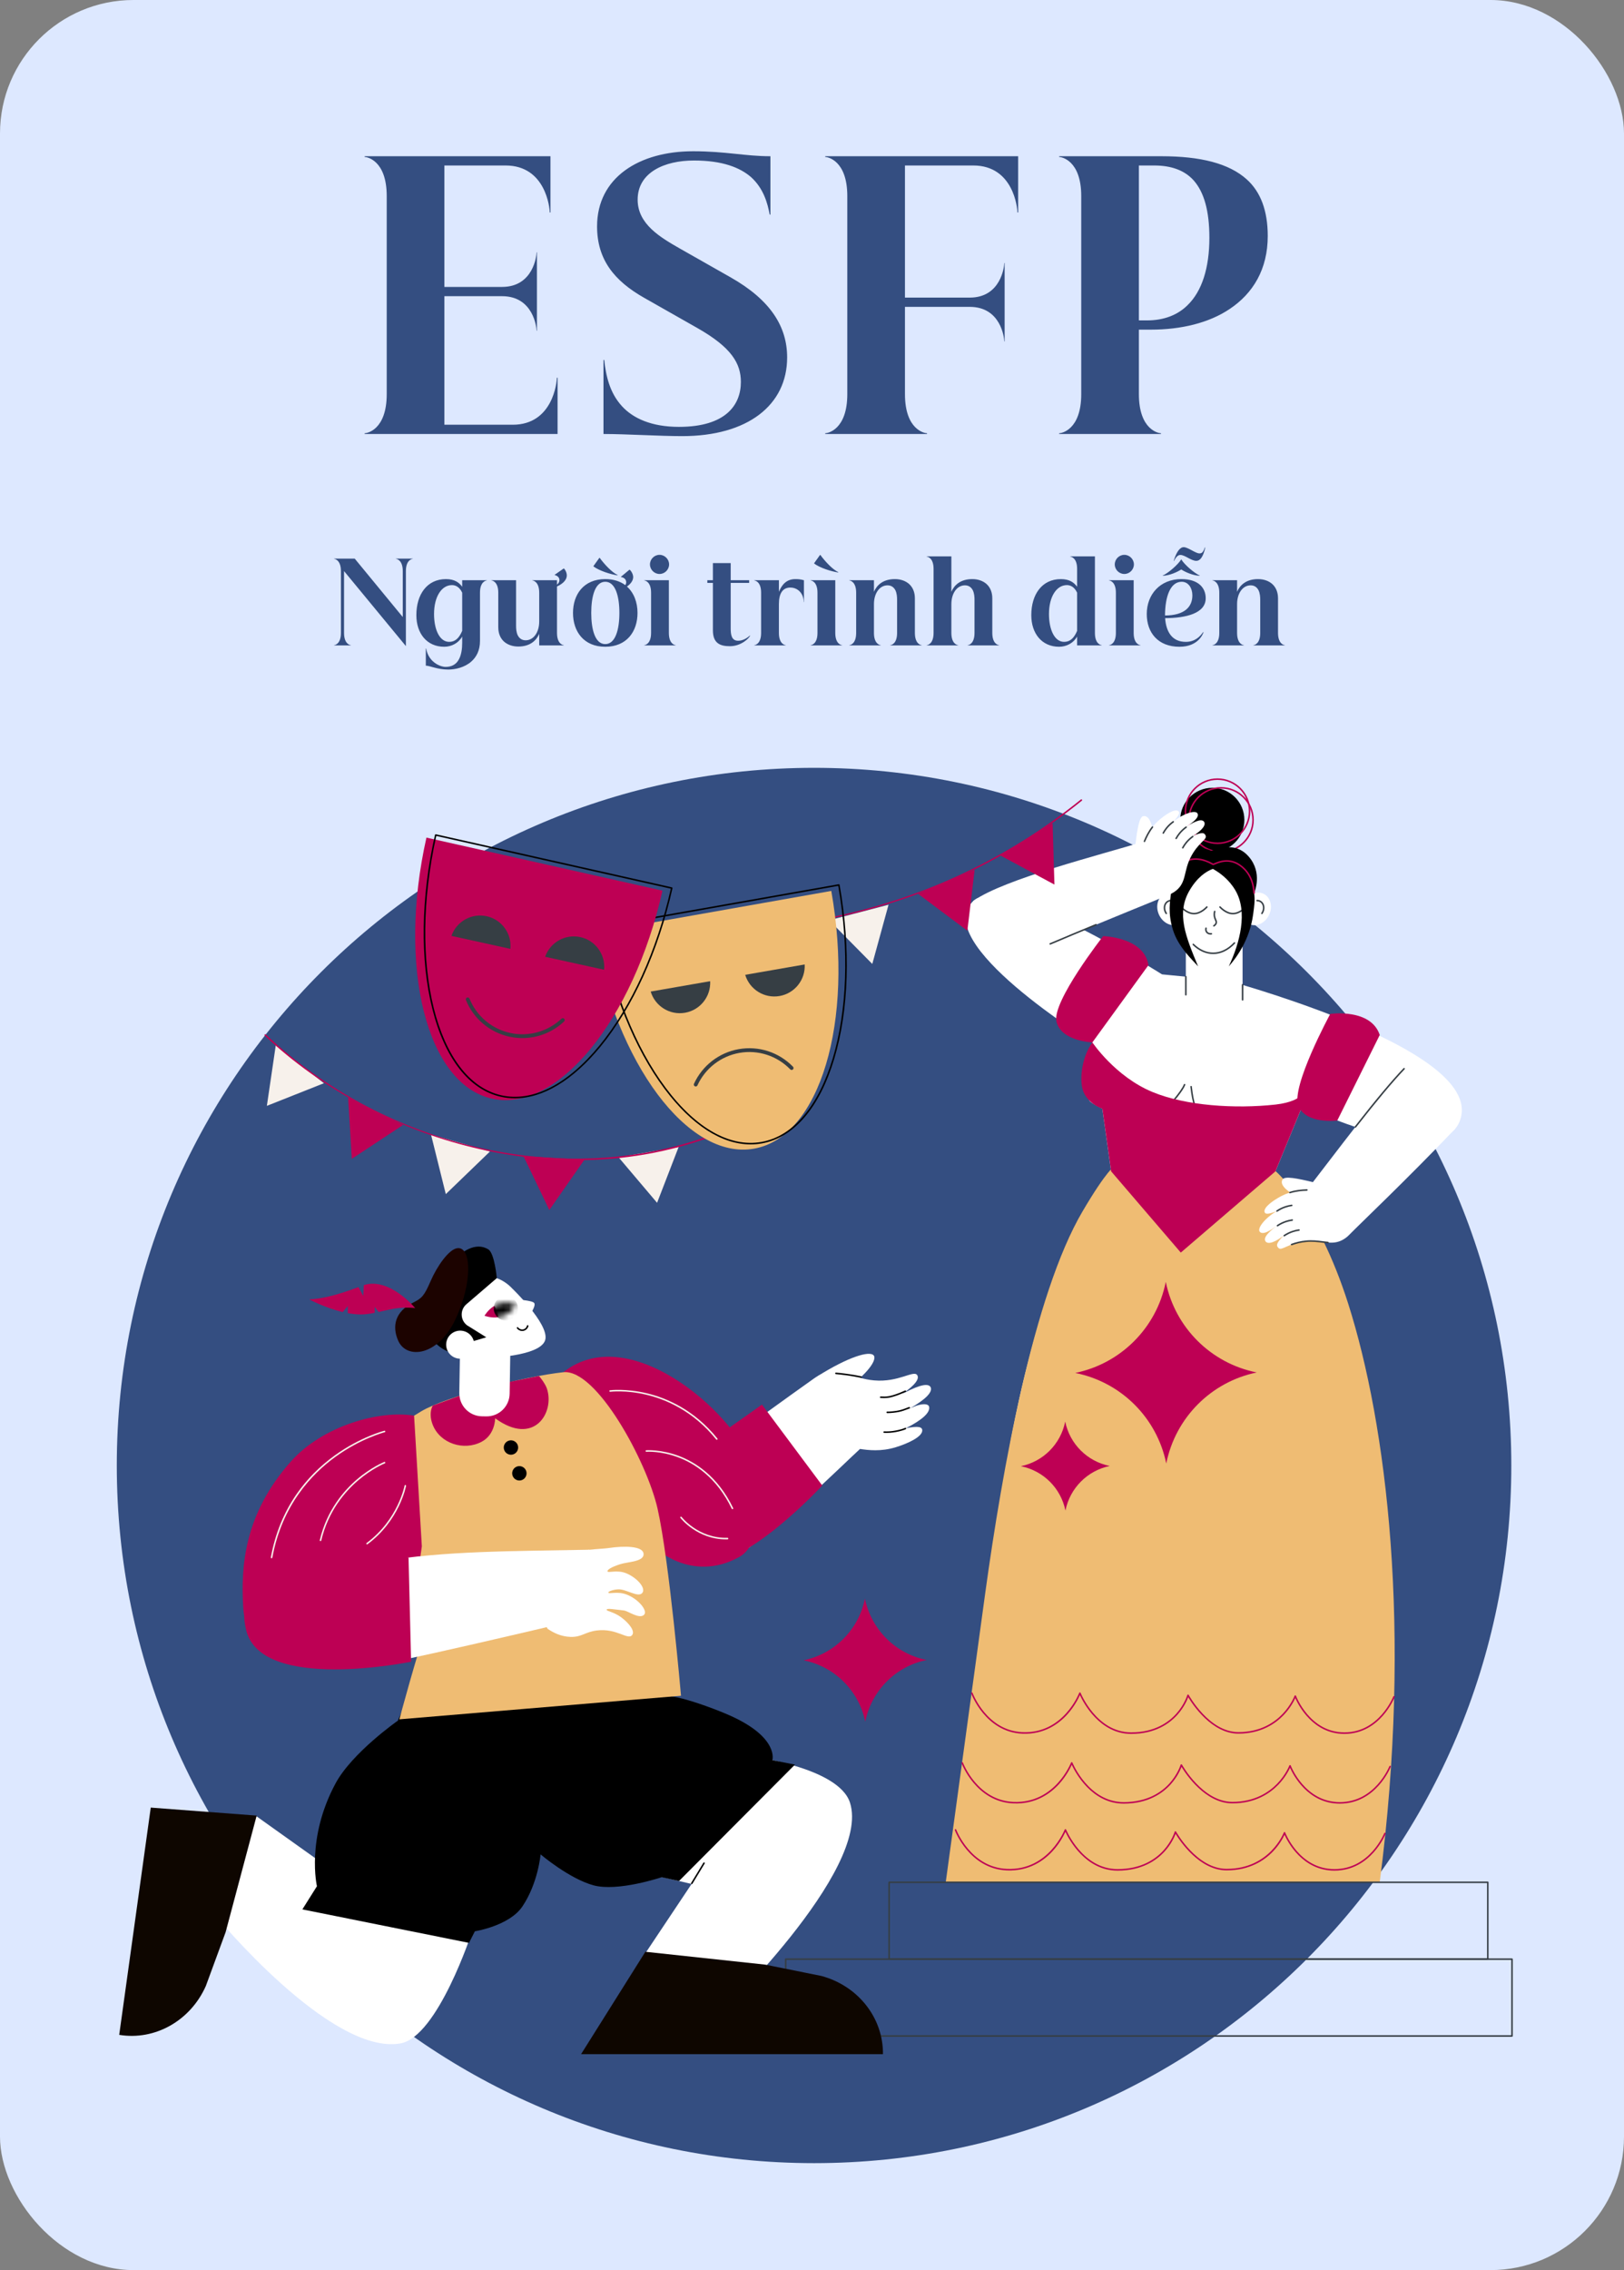 <svg width="292" height="408" viewBox="0 0 292 408" fill="none" xmlns="http://www.w3.org/2000/svg">
<rect x="0" y="0" width="292" height="408" fill="#808080" stroke="none"/>
<rect width="292" height="408" rx="24" fill="#DDE8FF"/>
<path d="M98.974 28.08V38.192H98.846C98.846 37.424 98.142 29.744 90.91 29.744H79.902V51.568H90.27C95.902 51.568 96.478 45.936 96.478 45.36H96.542V59.44H96.478C96.478 58.864 95.902 53.232 90.27 53.232H79.902V76.336H92.19C99.422 76.336 100.126 68.656 100.126 67.888H100.254V78H65.566V77.872C65.95 77.872 69.534 77.296 69.534 70.832V35.248C69.534 28.784 65.95 28.208 65.566 28.208V28.08H98.974ZM107.355 40.688C107.355 31.92 114.907 27.184 124.635 27.184C130.459 27.184 133.979 28.08 138.523 28.08V38.576H138.395C138.011 36.528 137.307 33.904 135.067 31.856C133.083 30.128 129.947 28.848 124.763 28.848C119.515 28.848 114.651 30.96 114.651 35.888C114.651 40.304 118.747 42.672 122.331 44.72L131.355 49.84C138.587 53.936 141.531 58.736 141.531 64.24C141.531 72.816 134.427 78.384 122.651 78.384C118.555 78.384 112.603 78 108.507 78V64.688H108.635C108.955 67.504 109.595 70.576 111.835 73.008C113.819 75.184 117.147 76.72 122.075 76.72C130.523 76.72 133.211 72.752 133.211 68.656C133.211 65.328 131.547 62.448 125.339 58.928L115.867 53.552C110.427 50.48 107.355 46.64 107.355 40.688ZM183.067 28.08V38.192H182.939C182.939 37.424 182.235 29.744 175.003 29.744H162.715V53.488H174.363C179.995 53.488 180.571 47.856 180.571 47.28H180.635V61.36H180.571C180.571 60.784 179.995 55.152 174.363 55.152H162.715V70.832C162.715 77.296 166.299 77.872 166.683 77.872V78H148.379V77.872C148.763 77.872 152.347 77.296 152.347 70.832V35.248C152.347 28.784 148.763 28.208 148.379 28.208V28.08H183.067ZM190.441 78V77.872C190.825 77.872 194.409 77.296 194.409 70.832V35.248C194.409 28.784 190.825 28.208 190.441 28.208V28.08H208.809C215.849 28.08 220.969 29.36 224.169 32.24C226.665 34.48 227.945 37.872 227.945 42.416C227.945 48.368 225.321 52.72 221.097 55.536C217.385 58.032 212.393 59.248 206.889 59.248H204.777V70.832C204.777 77.296 208.361 77.872 208.745 77.872V78H190.441ZM204.777 57.584H206.249C209.257 57.584 211.753 56.624 213.545 54.832C216.105 52.336 217.449 48.176 217.449 42.736C217.449 37.872 216.489 34.544 214.633 32.432C212.969 30.576 210.537 29.744 207.529 29.744H204.777V57.584Z" fill="#344E81"/>
<path d="M60.06 116V115.96C60.18 115.96 61.3 115.78 61.3 113.76V102.64C61.3 100.62 60.18 100.44 60.06 100.44V100.4H63.78L72.42 110.9V102.64C72.42 100.62 71.3 100.44 71.18 100.44V100.4H74.22V100.44C74.1 100.44 72.98 100.62 72.98 102.64V116.12L61.86 102.64V113.76C61.86 115.78 62.98 115.96 63.1 115.96V116H60.06ZM80.123 119.86C81.183 119.86 81.863 119.44 82.303 118.84C82.983 117.9 83.103 116.52 83.103 115.52V114.4C82.483 115.54 81.223 116.24 79.863 116.24C76.783 116.24 74.863 113.88 74.863 110.56C74.863 106.84 76.783 104.08 80.183 104.08C81.783 104.08 82.583 104.74 83.103 105.46V104.28H87.543V104.32C87.423 104.32 86.303 104.5 86.303 106.52V115.2C86.303 116.9 85.663 118.08 84.763 118.88C83.543 119.98 81.823 120.34 80.603 120.34C78.603 120.34 77.303 119.64 76.563 119.64V116.56H76.623C76.803 117.6 77.283 118.34 77.843 118.86C78.643 119.6 79.603 119.86 80.123 119.86ZM78.043 110.36C78.043 113.12 79.023 115.36 80.763 115.36C81.783 115.36 82.523 114.76 83.103 113.38V106.52C82.583 105.42 81.843 105.16 81.263 105.16C79.423 105.16 78.043 107.2 78.043 110.36ZM93.191 116.2C92.191 116.2 91.291 115.9 90.631 115.32C89.991 114.74 89.591 113.88 89.591 112.74V106.52C89.591 104.5 88.471 104.32 88.351 104.32V104.28H92.791V112.48C92.791 112.98 92.831 113.64 93.091 114.18C93.351 114.7 93.811 115.08 94.511 115.08C95.931 115.08 96.951 113.66 96.951 111.7V106.52C96.951 104.5 95.831 104.32 95.711 104.32V104.28H100.151V105.08C100.471 104.82 100.571 104.54 100.591 104.28C100.591 104.06 100.511 103.54 99.711 103.34V103.32L101.371 102.16C101.611 102.34 101.951 102.96 101.911 103.5C101.851 104.46 100.831 105.1 100.151 105.4V113.76C100.151 115.78 101.271 115.96 101.391 115.96V116H96.951V113.92C96.471 115.04 95.391 116.2 93.191 116.2ZM108.827 116.24C104.947 116.24 103.027 113.48 103.027 110.16C103.027 106.84 104.947 104.08 108.827 104.08C110.307 104.08 111.507 104.48 112.427 105.16C112.567 104.96 112.607 104.74 112.587 104.56C112.567 104.34 112.447 103.84 111.627 103.7V103.68L113.187 102.38C113.447 102.54 113.827 103.14 113.847 103.68C113.867 104.42 113.287 105.02 112.727 105.42C113.987 106.54 114.627 108.26 114.627 110.16C114.627 113.48 112.707 116.24 108.827 116.24ZM106.307 110.16C106.307 113.12 106.987 115.76 108.827 115.76C110.667 115.76 111.367 113.12 111.367 110.16C111.367 107.2 110.667 104.56 108.827 104.56C106.987 104.56 106.307 107.2 106.307 110.16ZM106.707 101.8V101.74L107.767 100.26H107.827C108.647 101.4 110.107 102.96 111.067 103.34L111.007 103.4C109.827 103.24 107.727 102.58 106.707 101.8ZM117.064 106.52C117.064 104.5 115.944 104.32 115.824 104.32V104.28H120.264V113.76C120.264 115.78 121.384 115.96 121.504 115.96V116H115.824V115.96C115.944 115.96 117.064 115.78 117.064 113.76V106.52ZM116.864 101.44C116.864 100.5 117.644 99.72 118.584 99.72C119.524 99.72 120.304 100.5 120.304 101.44C120.304 102.38 119.524 103.16 118.584 103.16C117.644 103.16 116.864 102.38 116.864 101.44ZM131.381 112.92C131.381 114.1 131.541 115.16 132.721 115.16C133.601 115.16 134.421 114.62 134.821 114.22H134.881C134.741 114.68 133.281 116.14 131.241 116.14C129.501 116.14 128.181 115.64 128.181 113.28V104.76H127.181V104.28H128.181V101.2H131.381V104.28H134.701V104.76H131.381V112.92ZM136.849 106.52C136.849 104.5 135.729 104.32 135.609 104.32V104.28H140.049V106.36C140.529 105.24 141.289 104.08 143.009 104.08C144.089 104.08 144.389 104.28 144.549 104.28V108.2H144.509C144.509 107.32 144.149 106.56 143.569 106.1C143.169 105.78 142.669 105.6 142.109 105.6C140.749 105.6 140.049 106.62 140.049 108.58V113.76C140.049 115.78 141.169 115.96 141.289 115.96V116H135.609V115.96C135.729 115.96 136.849 115.78 136.849 113.76V106.52ZM146.985 106.52C146.985 104.5 145.865 104.32 145.745 104.32V104.28H150.185V113.76C150.185 115.78 151.305 115.96 151.425 115.96V116H145.745V115.96C145.865 115.96 146.985 115.78 146.985 113.76V106.52ZM146.385 101.28V101.22L147.445 99.74H147.505C148.325 100.88 149.785 102.44 150.745 102.82L150.685 102.88C149.505 102.72 147.405 102.06 146.385 101.28ZM153.939 106.52C153.939 104.5 152.819 104.32 152.699 104.32V104.28H157.139V106.36C157.619 105.24 158.699 104.08 160.899 104.08C161.899 104.08 162.799 104.38 163.459 104.96C164.099 105.54 164.499 106.4 164.499 107.54V113.76C164.499 115.78 165.619 115.96 165.739 115.96V116H160.059V115.96C160.179 115.96 161.299 115.78 161.299 113.76V107.8C161.299 107.3 161.259 106.64 160.999 106.1C160.739 105.58 160.279 105.2 159.579 105.2C158.159 105.2 157.139 106.62 157.139 108.58V113.76C157.139 115.78 158.259 115.96 158.379 115.96V116H152.699V115.96C152.819 115.96 153.939 115.78 153.939 113.76V106.52ZM167.859 102.24C167.859 100.22 166.739 100.04 166.619 100.04V100H171.059V106.36C171.539 105.24 172.619 104.08 174.819 104.08C175.819 104.08 176.719 104.38 177.379 104.96C178.019 105.54 178.419 106.4 178.419 107.54V113.76C178.419 115.78 179.539 115.96 179.659 115.96V116H173.979V115.96C174.099 115.96 175.219 115.78 175.219 113.76V107.8C175.219 107.3 175.179 106.64 174.919 106.1C174.659 105.58 174.199 105.2 173.499 105.2C172.079 105.2 171.059 106.62 171.059 108.58V113.76C171.059 115.78 172.179 115.96 172.299 115.96V116H166.619V115.96C166.739 115.96 167.859 115.78 167.859 113.76V102.24ZM193.669 102.24C193.669 100.22 192.549 100.04 192.429 100.04V100H196.869V113.76C196.869 115.78 197.989 115.96 198.109 115.96V116H193.669V114.4C193.049 115.54 191.789 116.24 190.429 116.24C187.349 116.24 185.429 113.88 185.429 110.56C185.429 106.84 187.349 104.08 190.749 104.08C192.349 104.08 193.149 104.74 193.669 105.46V102.24ZM188.609 110.36C188.609 113.12 189.589 115.36 191.329 115.36C192.349 115.36 193.089 114.76 193.669 113.38V106.52C193.149 105.42 192.409 105.16 191.829 105.16C189.989 105.16 188.609 107.2 188.609 110.36ZM200.638 106.52C200.638 104.5 199.518 104.32 199.398 104.32V104.28H203.838V113.76C203.838 115.78 204.958 115.96 205.078 115.96V116H199.398V115.96C199.518 115.96 200.638 115.78 200.638 113.76V106.52ZM200.438 101.44C200.438 100.5 201.218 99.72 202.158 99.72C203.098 99.72 203.878 100.5 203.878 101.44C203.878 102.38 203.098 103.16 202.158 103.16C201.218 103.16 200.438 102.38 200.438 101.44ZM212.071 116.24C208.191 116.24 206.191 113.68 206.191 110.36C206.191 106.84 208.591 104.08 212.411 104.08C215.551 104.08 216.791 105.72 216.791 107.52C216.791 110.26 213.211 111.08 209.491 111.1C209.671 113.5 210.691 115.36 213.211 115.36C214.831 115.36 215.771 114.42 216.331 113.6L216.391 113.64C216.271 114.02 215.391 116.24 212.071 116.24ZM209.031 103.46L209.071 103.48C210.231 103.46 211.671 102.82 212.371 102.36H212.411C213.111 102.82 214.551 103.46 215.711 103.48L215.751 103.46C214.691 102.98 212.971 101.48 212.411 100.56H212.371C211.811 101.48 210.091 102.98 209.031 103.46ZM209.471 110.62C213.011 110.6 214.391 109.06 214.391 107C214.391 105.74 213.711 104.56 212.471 104.56C210.431 104.56 209.491 107.2 209.471 110.62ZM211.031 100.82C211.531 99.16 212.171 98.34 212.831 98.34C213.591 98.34 214.971 99.46 215.651 99.46C216.031 99.46 216.311 99.36 216.631 98.4H216.711C216.331 100.12 215.771 100.8 215.111 100.8C214.151 100.8 213.071 99.74 212.231 99.74C211.851 99.74 211.471 100.04 211.091 100.82H211.031ZM219.232 106.52C219.232 104.5 218.112 104.32 217.992 104.32V104.28H222.432V106.36C222.912 105.24 223.992 104.08 226.192 104.08C227.192 104.08 228.092 104.38 228.752 104.96C229.392 105.54 229.792 106.4 229.792 107.54V113.76C229.792 115.78 230.912 115.96 231.032 115.96V116H225.352V115.96C225.472 115.96 226.592 115.78 226.592 113.76V107.8C226.592 107.3 226.552 106.64 226.292 106.1C226.032 105.58 225.572 105.2 224.872 105.2C223.452 105.2 222.432 106.62 222.432 108.58V113.76C222.432 115.78 223.552 115.96 223.672 115.96V116H217.992V115.96C218.112 115.96 219.232 115.78 219.232 113.76V106.52Z" fill="#344E81"/>
<g clip-path="url(#clip0_1_3806)">
<path d="M146.369 388.778C215.609 388.778 271.739 332.64 271.739 263.389C271.739 194.139 215.609 138 146.369 138C77.13 138 21 194.139 21 263.389C21 332.64 77.13 388.778 146.369 388.778Z" fill="#344E81"/>
<path d="M223.419 166.405H213.218V179.698H223.419V166.405Z" fill="white"/>
<path d="M212 166.078C213.272 165.477 213.727 163.769 213.016 162.264C212.305 160.759 210.697 160.026 209.425 160.627C208.153 161.227 207.698 162.935 208.409 164.44C209.12 165.945 210.728 166.678 212 166.078Z" fill="white"/>
<path d="M209.699 164.308C209.656 164.308 209.613 164.288 209.586 164.25C209.523 164.159 209.466 164.062 209.419 163.962C209.026 163.13 209.286 162.178 210 161.841C210.177 161.757 210.369 161.718 210.568 161.721C210.644 161.723 210.704 161.786 210.702 161.861C210.701 161.936 210.64 161.995 210.565 161.995C210.564 161.995 210.563 161.995 210.562 161.995C210.402 161.989 210.256 162.023 210.117 162.089C209.54 162.362 209.338 163.149 209.667 163.844C209.708 163.931 209.756 164.014 209.811 164.092C209.854 164.154 209.839 164.24 209.777 164.283C209.753 164.3 209.726 164.308 209.699 164.308Z" fill="#363E44"/>
<path d="M228.181 164.438C228.892 162.933 228.438 161.226 227.165 160.625C225.893 160.024 224.286 160.757 223.575 162.262C222.863 163.767 223.318 165.475 224.591 166.076C225.863 166.677 227.47 165.943 228.181 164.438Z" fill="white"/>
<path d="M226.892 164.307C226.865 164.307 226.838 164.299 226.814 164.282C226.752 164.239 226.737 164.153 226.78 164.091C226.835 164.013 226.883 163.93 226.924 163.843C227.253 163.148 227.051 162.36 226.474 162.088C226.335 162.022 226.185 161.988 226.029 161.994C226.028 161.994 226.026 161.994 226.026 161.994C225.951 161.994 225.89 161.935 225.889 161.86C225.887 161.784 225.947 161.722 226.023 161.72C226.22 161.717 226.414 161.756 226.591 161.84C227.305 162.177 227.566 163.129 227.172 163.961C227.125 164.061 227.068 164.158 227.005 164.249C226.978 164.287 226.936 164.307 226.892 164.307Z" fill="#363E44"/>
<path d="M224.521 162.845C224.521 166.978 221.659 171.338 218.128 171.338C214.597 171.338 211.735 166.978 211.735 162.845C211.735 158.711 214.597 155.361 218.128 155.361C221.659 155.361 224.521 158.711 224.521 162.845Z" fill="white"/>
<path d="M218.128 171.475C216.837 171.475 215.568 170.909 214.458 169.839C214.404 169.786 214.402 169.7 214.455 169.645C214.508 169.591 214.594 169.589 214.649 169.642C215.706 170.662 216.909 171.201 218.128 171.201C219.454 171.201 220.746 170.572 221.863 169.383C221.914 169.328 222.001 169.325 222.056 169.377C222.111 169.429 222.114 169.516 222.062 169.571C220.892 170.817 219.532 171.475 218.128 171.475Z" fill="#363E44"/>
<path d="M218.256 166.535C218.21 166.535 218.166 166.513 218.14 166.472C218.099 166.408 218.118 166.323 218.182 166.283C218.383 166.155 218.504 166.009 218.542 165.85C218.581 165.685 218.519 165.544 218.433 165.349C218.362 165.188 218.281 165.005 218.234 164.761C218.173 164.45 218.185 164.121 218.268 163.782C218.286 163.709 218.361 163.664 218.433 163.682C218.507 163.7 218.552 163.774 218.534 163.847C218.46 164.147 218.45 164.437 218.503 164.709C218.545 164.923 218.618 165.09 218.683 165.238C218.779 165.455 218.869 165.659 218.808 165.913C218.754 166.144 218.592 166.346 218.329 166.514C218.306 166.528 218.281 166.535 218.256 166.535Z" fill="#363E44"/>
<path d="M217.647 167.979C217.329 167.979 217.031 167.838 216.854 167.594C216.694 167.372 216.642 167.081 216.713 166.795C216.731 166.722 216.806 166.676 216.879 166.695C216.952 166.713 216.997 166.787 216.979 166.861C216.928 167.069 216.963 167.277 217.076 167.433C217.226 167.64 217.504 167.743 217.786 167.693C217.86 167.68 217.931 167.73 217.944 167.804C217.957 167.879 217.907 167.95 217.833 167.963C217.771 167.974 217.708 167.979 217.647 167.979Z" fill="#363E44"/>
<path d="M214.682 164.34C213.355 164.34 212.305 163.153 212.261 163.103C212.212 163.046 212.218 162.959 212.275 162.91C212.332 162.86 212.418 162.866 212.468 162.923C212.478 162.934 213.481 164.066 214.682 164.066C215.883 164.066 216.886 162.934 216.896 162.923C216.946 162.866 217.032 162.86 217.089 162.91C217.146 162.959 217.152 163.046 217.102 163.103C217.058 163.153 216.009 164.34 214.682 164.34Z" fill="#363E44"/>
<path d="M221.676 164.34C220.35 164.34 219.3 163.153 219.256 163.103C219.206 163.046 219.212 162.959 219.269 162.91C219.326 162.86 219.413 162.866 219.462 162.923C219.472 162.934 220.476 164.066 221.676 164.066C222.877 164.066 223.88 162.934 223.89 162.923C223.94 162.866 224.027 162.86 224.083 162.91C224.141 162.959 224.146 163.046 224.097 163.103C224.053 163.153 223.003 164.34 221.676 164.34Z" fill="#363E44"/>
<path d="M217.987 153.122C221.171 153.116 223.747 150.529 223.741 147.345C223.735 144.16 221.149 141.584 217.965 141.59C214.781 141.596 212.205 144.182 212.211 147.367C212.217 150.551 214.803 153.128 217.987 153.122Z" fill="black"/>
<path d="M219.538 153.264C216.284 153.264 213.636 150.616 213.636 147.361C213.636 144.106 216.284 141.458 219.538 141.458C222.792 141.458 225.44 144.106 225.44 147.361C225.44 150.616 222.792 153.264 219.538 153.264ZM219.538 141.732C216.435 141.732 213.91 144.257 213.91 147.361C213.91 150.464 216.435 152.989 219.538 152.989C222.641 152.989 225.166 150.464 225.166 147.361C225.166 144.257 222.641 141.732 219.538 141.732Z" fill="#BD0054"/>
<path d="M218.913 151.7C215.658 151.7 213.011 149.052 213.011 145.797C213.011 142.542 215.658 139.894 218.913 139.894C222.167 139.894 224.814 142.542 224.814 145.797C224.814 149.052 222.167 151.7 218.913 151.7ZM218.913 140.168C215.809 140.168 213.285 142.693 213.285 145.797C213.285 148.901 215.809 151.426 218.913 151.426C222.016 151.426 224.54 148.901 224.54 145.797C224.54 142.693 222.016 140.168 218.913 140.168Z" fill="#BD0054"/>
<path d="M218.081 156.165C219.319 156.854 220.947 158.036 222.105 159.985C224.412 163.868 222.924 169.477 220.934 173.689C222.236 172.217 224.679 169.013 225.314 164.366C225.552 162.626 225.667 161.772 225.499 160.524C225.574 160.318 227.062 156.878 224.521 153.953C222.66 151.812 220.294 152.007 217.809 152.919C216.805 152.444 214.33 151.86 212.37 153.261C210.422 154.653 209.524 157.183 210.565 160.422C210.392 161.936 209.938 164.019 210.9 167.134C211.856 170.23 214.429 172.536 215.421 173.689C213.218 168.371 211.472 164.203 213.854 160.087C215.209 157.746 216.814 156.613 218.081 156.165Z" fill="black"/>
<path d="M225.499 160.661C225.435 160.661 225.377 160.616 225.364 160.551C225.354 160.497 225.346 160.415 225.335 160.301C225.262 159.522 225.039 157.152 222.875 155.632C220.986 154.304 219.23 155.053 218.48 155.373C218.328 155.438 218.228 155.48 218.155 155.495C218.124 155.501 218.092 155.497 218.064 155.481C218.048 155.473 218.023 155.459 217.991 155.44C216.295 154.461 214.639 154.268 213.328 154.896C211.584 155.731 210.48 158.05 210.702 160.409C210.709 160.484 210.654 160.551 210.578 160.558C210.501 160.567 210.436 160.51 210.429 160.435C210.196 157.965 211.366 155.531 213.21 154.648C214.605 153.981 216.352 154.177 218.128 155.203C218.134 155.206 218.14 155.21 218.146 155.213C218.2 155.194 218.282 155.159 218.372 155.121C219.096 154.812 221.019 153.991 223.033 155.407C225.301 157 225.532 159.466 225.609 160.276C225.618 160.377 225.626 160.457 225.634 160.498C225.648 160.572 225.6 160.644 225.526 160.659C225.516 160.661 225.507 160.661 225.499 160.661Z" fill="#BD0054"/>
<path d="M199.784 210.521C200.484 212.011 201.737 214.223 203.903 216.344C205.592 217.998 209.553 221.876 215.038 221.67C220.134 221.479 223.607 217.875 225.578 215.83C227.451 213.886 228.62 211.932 229.33 210.521C230.009 211.015 230.043 212.06 230.825 212.86C231.659 213.713 231.931 214.639 232.425 215.366C229.952 218.179 227.888 221.669 224.802 226.835C218.784 236.91 218.094 243.087 215.178 243.176C212.278 243.264 210.999 237.214 204.064 225.867C201.242 221.25 198.581 217.55 196.565 214.909C196.9 214.263 197.322 213.547 197.853 212.8C198.508 211.879 199.178 211.125 199.784 210.521Z" fill="#0E0600"/>
<path d="M234.178 198.757L229.33 210.521C229.33 210.521 248.769 228.444 241.257 264.161H217.565L215.421 241.143L206.723 264.161H180.857C180.857 264.161 186.247 226.48 199.783 210.521L198.204 199.269C198.204 199.269 196.243 198.308 195.908 197.868C193.514 193.78 196.413 187.349 196.413 187.349C196.413 187.349 166.77 169.216 175.092 161.858C180.443 157.127 208.935 175.121 208.935 175.121L220.817 176.275C220.817 176.275 229.994 178.761 240.001 182.694L234.178 198.757Z" fill="white"/>
<path d="M222.507 205.018C221.516 205.018 220.509 204.862 219.513 204.541C216.492 203.567 214.607 200.469 214.061 195.581C214.048 195.469 214.036 195.362 214.03 195.338C214.012 195.265 214.056 195.191 214.13 195.172C214.202 195.154 214.278 195.198 214.296 195.272C214.306 195.312 214.315 195.386 214.333 195.551C214.866 200.323 216.686 203.342 219.597 204.28C223.89 205.664 228.4 203.872 230.819 199.82C230.857 199.755 230.942 199.734 231.007 199.773C231.072 199.812 231.093 199.896 231.054 199.961C229.129 203.186 225.912 205.018 222.507 205.018Z" fill="#363E44"/>
<path d="M208.456 200.523C208.414 200.523 208.372 200.504 208.345 200.467C208.301 200.406 208.314 200.32 208.376 200.275C209.603 199.385 212.398 196.127 212.859 194.895C212.886 194.824 212.965 194.788 213.035 194.815C213.106 194.841 213.142 194.92 213.116 194.991C212.599 196.37 209.708 199.647 208.537 200.497C208.512 200.515 208.484 200.523 208.456 200.523Z" fill="#363E44"/>
<path d="M212.903 212.34C212.834 212.34 212.774 212.287 212.767 212.217C212.758 212.142 212.813 212.074 212.888 212.066C213.074 212.046 213.214 211.885 213.207 211.698C213.201 211.513 213.05 211.362 212.864 211.354C212.788 211.352 212.729 211.288 212.732 211.212C212.735 211.137 212.798 211.074 212.874 211.081C213.202 211.093 213.469 211.36 213.481 211.688C213.494 212.018 213.246 212.304 212.918 212.339C212.913 212.339 212.908 212.34 212.903 212.34Z" fill="#363E44"/>
<path d="M188.824 169.646C188.824 169.647 188.825 169.647 188.825 169.647C199.919 164.941 207.88 161.814 210.3 160.753C210.553 160.642 211.001 160.447 211.493 160.046C213.318 158.561 212.825 156.619 214.03 154.182C215.398 151.417 217.096 150.911 216.781 150.189C216.562 149.687 216.236 149.457 214.464 150.261L214.464 150.261C215.74 149.495 216.937 148.418 216.511 147.714C215.977 146.927 214.332 147.967 213.073 148.681C214.596 147.817 215.689 146.854 215.306 146.189C214.935 145.545 212.846 146.172 210.979 147.659L210.979 147.659C212.103 146.436 212.194 145.972 211.826 145.75C211.154 145.344 209.554 146.378 208.28 147.509C206.846 148.783 206.175 150.268 205.774 151.215C205.774 151.215 205.774 151.215 205.774 151.215C197.662 153.706 180.72 157.945 175.092 161.859C173.479 162.98 182.419 168.016 188.824 169.646Z" fill="white"/>
<path d="M204.12 151.955C204.501 148.926 204.847 146.806 205.572 146.683C207.006 146.438 207.635 149.458 207.636 153.954C206.667 153.093 205.09 152.816 204.12 151.955Z" fill="white"/>
<path d="M205.774 151.352C205.698 151.352 205.637 151.291 205.637 151.215C205.637 151.191 205.643 151.169 205.653 151.15C205.995 150.341 206.412 149.461 207.109 148.563C207.155 148.503 207.241 148.492 207.301 148.539C207.361 148.585 207.372 148.671 207.325 148.731C206.647 149.605 206.24 150.467 205.9 151.268C205.879 151.318 205.829 151.352 205.774 151.352Z" fill="#363E44"/>
<path d="M212.661 152.511C212.639 152.511 212.617 152.506 212.596 152.494C212.529 152.458 212.505 152.375 212.541 152.309C212.723 151.975 212.937 151.657 213.177 151.363C213.524 150.938 213.929 150.559 214.379 150.238C214.44 150.194 214.526 150.208 214.57 150.27C214.614 150.331 214.6 150.417 214.538 150.461C214.108 150.768 213.721 151.13 213.389 151.537C213.16 151.817 212.956 152.121 212.782 152.44C212.757 152.485 212.71 152.511 212.661 152.511Z" fill="#363E44"/>
<path d="M211.471 150.827C211.449 150.827 211.427 150.821 211.406 150.81C211.339 150.774 211.315 150.691 211.351 150.624C211.533 150.291 211.747 149.973 211.987 149.679C212.334 149.253 212.739 148.874 213.189 148.553C213.25 148.51 213.336 148.524 213.38 148.585C213.424 148.647 213.41 148.733 213.348 148.777C212.918 149.083 212.531 149.445 212.199 149.852C211.97 150.133 211.766 150.437 211.592 150.755C211.567 150.801 211.52 150.827 211.471 150.827Z" fill="#363E44"/>
<path d="M209.157 149.859C209.135 149.859 209.112 149.854 209.091 149.843C209.025 149.806 209 149.723 209.037 149.657C209.219 149.323 209.433 149.005 209.672 148.712C210.02 148.286 210.424 147.907 210.874 147.586C210.936 147.542 211.021 147.556 211.065 147.618C211.109 147.68 211.095 147.765 211.033 147.809C210.603 148.116 210.217 148.478 209.884 148.885C209.656 149.165 209.452 149.469 209.277 149.788C209.253 149.834 209.206 149.859 209.157 149.859Z" fill="#363E44"/>
<path d="M188.825 169.784C188.771 169.784 188.721 169.752 188.699 169.7C188.669 169.63 188.701 169.55 188.771 169.52C191.463 168.379 194.16 167.249 197.016 166.067C197.087 166.038 197.167 166.071 197.195 166.141C197.224 166.211 197.191 166.291 197.121 166.32C194.266 167.502 191.569 168.631 188.878 169.773C188.861 169.78 188.843 169.784 188.825 169.784Z" fill="#363E44"/>
<path d="M229.33 210.467C229.33 210.467 236.838 216.772 242.434 234.383C249.267 255.89 253.998 292.857 248.075 338.306H170.044C170.044 338.306 175.22 300.347 177.159 286.24C180.205 264.092 185.83 232.719 194.635 217.735C199.042 210.234 200.425 209.554 200.425 209.554L229.33 210.467Z" fill="#EFBC73"/>
<path d="M206.495 173.462L196.413 187.349C196.413 187.349 190.756 187.156 189.951 183.583C189.145 180.01 198.353 168.245 198.353 168.245C198.353 168.245 205.725 168.422 206.495 173.462Z" fill="#BD0054"/>
<path d="M196.413 187.349C196.413 187.349 200.511 193.488 207.217 196.264C213.217 198.748 222.085 199.317 229.33 198.521C232.253 198.199 233.403 197.31 233.403 197.31C233.403 197.31 234.011 198.895 233.873 199.496L229.33 210.521L212.31 225.124L199.783 210.521L198.204 199.269C198.204 199.269 194.971 198.223 194.525 195.188C194.205 193.012 194.713 189.691 196.413 187.349Z" fill="#BD0054"/>
<path d="M240.894 324.167C235.202 324.167 232.541 319.036 231.951 317.718C231.697 318.276 231.05 319.516 229.837 320.77C228.358 322.298 225.727 324.121 221.59 324.121C216.701 324.12 213.197 318.805 212.439 317.551C212.229 318.114 211.66 319.409 210.473 320.719C209.048 322.292 206.43 324.167 202.048 324.167C196.307 324.167 193.337 318.543 192.703 317.183C192.431 317.788 191.706 319.228 190.433 320.628C188.896 322.317 186.224 324.296 182.22 324.128C175.506 323.848 172.912 316.956 172.887 316.886C172.861 316.815 172.897 316.737 172.969 316.711C173.04 316.685 173.118 316.721 173.144 316.792C173.169 316.86 175.703 323.581 182.232 323.855C189.694 324.167 192.544 316.865 192.572 316.791C192.592 316.738 192.642 316.703 192.699 316.702C192.699 316.702 192.7 316.702 192.7 316.702C192.756 316.702 192.807 316.737 192.828 316.789C192.856 316.86 195.738 323.893 202.048 323.893C206.323 323.893 208.875 322.072 210.262 320.544C211.768 318.885 212.27 317.202 212.275 317.185C212.29 317.132 212.336 317.093 212.392 317.087C212.448 317.081 212.5 317.109 212.527 317.158C212.563 317.225 216.239 323.847 221.591 323.847C225.625 323.847 228.191 322.074 229.632 320.588C231.199 318.972 231.817 317.334 231.823 317.318C231.843 317.264 231.894 317.228 231.952 317.228C232.009 317.228 232.06 317.264 232.08 317.318C232.105 317.384 234.591 323.893 240.895 323.893C240.9 323.893 240.905 323.893 240.91 323.893C247.244 323.883 249.782 317.512 249.807 317.448C249.834 317.377 249.914 317.342 249.984 317.369C250.055 317.397 250.09 317.476 250.062 317.546C250.037 317.613 247.434 324.156 240.91 324.167C240.905 324.167 240.899 324.167 240.894 324.167Z" fill="#BD0054"/>
<path d="M239.935 336.206C234.221 336.207 231.549 331.072 230.959 329.756C230.705 330.314 230.055 331.554 228.837 332.809C227.352 334.338 224.711 336.16 220.56 336.16C215.652 336.16 212.134 330.841 211.374 329.589C211.164 330.152 210.593 331.448 209.401 332.758C207.971 334.331 205.343 336.206 200.945 336.206C195.182 336.206 192.2 330.579 191.565 329.221C191.292 329.825 190.565 331.266 189.286 332.667C187.744 334.357 185.068 336.334 181.044 336.168C174.305 335.887 171.702 328.995 171.676 328.926C171.65 328.855 171.687 328.776 171.758 328.75C171.829 328.724 171.908 328.761 171.934 328.832C171.959 328.899 174.502 335.621 181.055 335.894C188.544 336.207 191.406 328.904 191.434 328.83C191.454 328.777 191.505 328.742 191.561 328.742C191.621 328.745 191.669 328.775 191.69 328.828C191.718 328.899 194.611 335.932 200.945 335.932C205.243 335.932 207.806 334.106 209.198 332.574C210.707 330.915 211.205 329.241 211.21 329.224C211.226 329.171 211.272 329.132 211.327 329.126C211.382 329.121 211.435 329.148 211.462 329.197C211.499 329.264 215.189 335.886 220.56 335.886C228.319 335.886 230.807 329.422 230.831 329.357C230.851 329.303 230.902 329.267 230.96 329.267C231.017 329.267 231.068 329.303 231.088 329.357C231.113 329.422 233.608 335.932 239.936 335.932C239.941 335.932 239.946 335.932 239.951 335.932C246.309 335.922 248.856 329.551 248.881 329.487C248.909 329.416 248.988 329.381 249.059 329.408C249.129 329.436 249.164 329.515 249.137 329.586C249.111 329.652 246.499 336.196 239.952 336.206C239.946 336.206 239.94 336.206 239.935 336.206Z" fill="#BD0054"/>
<path d="M241.718 311.633C236.107 311.634 233.48 306.513 232.895 305.188C232.643 305.748 232.005 306.985 230.811 308.235C229.352 309.764 226.755 311.587 222.673 311.587C217.853 311.587 214.397 306.282 213.644 305.021C213.436 305.585 212.874 306.878 211.706 308.184C210.3 309.758 207.717 311.633 203.392 311.633C197.732 311.633 194.801 306.021 194.172 304.653C193.902 305.26 193.187 306.697 191.934 308.093C190.418 309.783 187.777 311.763 183.829 311.595C177.204 311.314 174.644 304.422 174.619 304.352C174.593 304.281 174.63 304.202 174.702 304.177C174.773 304.151 174.851 304.188 174.877 304.259C174.901 304.327 177.401 311.048 183.841 311.321C191.208 311.633 194.013 304.332 194.041 304.258C194.061 304.205 194.111 304.169 194.168 304.169C194.168 304.169 194.169 304.169 194.169 304.169C194.225 304.169 194.276 304.203 194.297 304.256C194.325 304.327 197.168 311.359 203.392 311.359C207.615 311.359 210.133 309.533 211.502 308.002C212.985 306.343 213.475 304.669 213.48 304.652C213.495 304.599 213.541 304.56 213.597 304.554C213.654 304.547 213.706 304.576 213.732 304.625C213.768 304.692 217.395 311.313 222.673 311.313C226.653 311.313 229.183 309.541 230.605 308.055C232.15 306.439 232.76 304.801 232.766 304.785C232.786 304.731 232.837 304.695 232.895 304.695C232.952 304.695 233.004 304.731 233.023 304.785C233.048 304.85 235.5 311.36 241.718 311.36C241.723 311.36 241.728 311.36 241.733 311.36C247.98 311.349 250.484 304.979 250.509 304.915C250.536 304.844 250.615 304.809 250.686 304.835C250.757 304.862 250.792 304.942 250.765 305.012C250.74 305.078 248.172 311.623 241.734 311.634C241.729 311.633 241.723 311.633 241.718 311.633Z" fill="#BD0054"/>
<path d="M240 182.694C252.211 187.493 265.466 194.446 262.394 201.662C258.647 210.465 234.177 198.757 234.177 198.757L240 182.694Z" fill="white"/>
<path d="M261.654 202.866C252.914 212.02 244.61 219.876 242.669 221.86C242.466 222.068 242.109 222.436 241.532 222.771C239.396 224.012 237.671 222.807 234.829 223.087C231.605 223.405 230.479 224.886 229.886 224.308C229.474 223.906 229.369 223.501 230.817 222.059L230.816 222.058C229.591 223.028 228.088 223.804 227.555 223.125C226.98 222.307 228.612 221.077 229.781 220.105C228.366 221.281 227.015 221.997 226.504 221.374C226.009 220.77 227.4 218.951 229.554 217.668V217.668C227.936 218.319 227.446 218.235 227.364 217.791C227.215 216.981 228.824 215.792 230.409 214.96C232.192 214.023 233.9 213.916 234.979 213.873C234.979 213.873 234.98 213.873 234.98 213.873C240.437 206.826 247.496 197.294 252.459 192.078C255.794 188.575 261.655 202.866 261.654 202.866Z" fill="white"/>
<path d="M232.231 223.816C232.175 223.816 232.123 223.782 232.102 223.727C232.076 223.656 232.113 223.577 232.184 223.551C233.029 223.239 233.89 223.042 234.816 222.951C235.952 222.839 236.924 222.963 237.782 223.072C238.131 223.116 238.461 223.158 238.785 223.184C238.861 223.189 238.917 223.255 238.911 223.331C238.906 223.406 238.84 223.463 238.764 223.457C238.433 223.431 238.1 223.389 237.747 223.344C236.904 223.236 235.948 223.114 234.843 223.224C233.94 223.313 233.102 223.504 232.279 223.808C232.263 223.814 232.247 223.816 232.231 223.816Z" fill="#363E44"/>
<path d="M243.707 202.679C243.677 202.679 243.647 202.669 243.622 202.65C243.563 202.603 243.552 202.517 243.599 202.457C247.393 197.606 250.177 194.278 252.36 191.984C252.412 191.929 252.499 191.927 252.554 191.979C252.609 192.031 252.611 192.118 252.559 192.173C250.381 194.461 247.603 197.782 243.815 202.626C243.788 202.661 243.747 202.679 243.707 202.679Z" fill="#363E44"/>
<path d="M236.32 212.523C233.203 211.772 230.993 211.326 230.602 211.992C229.829 213.31 232.562 215.049 236.979 216.72C236.493 215.448 236.807 213.795 236.32 212.523Z" fill="white"/>
<path d="M231.921 214.475C231.863 214.475 231.809 214.437 231.79 214.378C231.768 214.306 231.809 214.229 231.881 214.207C233.018 213.856 234.035 213.773 234.964 213.737C235.004 213.732 235.046 213.745 235.077 213.776C235.13 213.83 235.13 213.916 235.077 213.97C235.051 213.995 235.015 214.01 234.979 214.01C234.071 214.046 233.073 214.126 231.962 214.469C231.948 214.473 231.935 214.475 231.921 214.475Z" fill="#363E44"/>
<path d="M230.906 222.222C230.862 222.222 230.819 222.201 230.792 222.162C230.75 222.099 230.767 222.014 230.83 221.972C231.312 221.649 231.833 221.392 232.38 221.209C232.756 221.083 233.148 220.991 233.543 220.936C233.616 220.924 233.687 220.978 233.698 221.053C233.708 221.128 233.656 221.197 233.581 221.207C233.202 221.26 232.827 221.348 232.467 221.469C231.943 221.644 231.444 221.89 230.982 222.199C230.959 222.215 230.933 222.222 230.906 222.222Z" fill="#363E44"/>
<path d="M229.693 220.428C229.649 220.428 229.606 220.407 229.579 220.367C229.537 220.305 229.554 220.219 229.617 220.177C230.098 219.854 230.62 219.598 231.167 219.415C231.543 219.288 231.935 219.196 232.33 219.141C232.403 219.13 232.474 219.183 232.484 219.258C232.495 219.333 232.443 219.402 232.368 219.413C231.989 219.466 231.614 219.554 231.254 219.675C230.73 219.85 230.231 220.096 229.769 220.405C229.746 220.421 229.719 220.428 229.693 220.428Z" fill="#363E44"/>
<path d="M229.602 217.795C229.558 217.795 229.514 217.774 229.488 217.734C229.446 217.671 229.463 217.586 229.525 217.544C230.008 217.221 230.529 216.964 231.076 216.781C231.453 216.655 231.845 216.563 232.239 216.508C232.313 216.497 232.383 216.55 232.393 216.625C232.404 216.7 232.351 216.769 232.276 216.779C231.899 216.832 231.524 216.92 231.163 217.041C230.639 217.216 230.14 217.462 229.678 217.772C229.655 217.787 229.628 217.795 229.602 217.795Z" fill="#363E44"/>
<path d="M248.083 186.017L240.448 201.387C240.448 201.387 234.838 202.137 233.45 198.748C232.062 195.359 239.186 182.227 239.186 182.227C239.186 182.227 246.485 181.176 248.083 186.017Z" fill="#BD0054"/>
<path d="M213.217 178.925C213.142 178.925 213.08 178.864 213.08 178.788V175.537C213.08 175.461 213.142 175.4 213.217 175.4C213.293 175.4 213.355 175.461 213.355 175.537V178.788C213.355 178.864 213.293 178.925 213.217 178.925Z" fill="#363E44"/>
<path d="M223.419 179.836C223.343 179.836 223.282 179.775 223.282 179.699V176.993C223.282 176.918 223.343 176.856 223.419 176.856C223.495 176.856 223.556 176.918 223.556 176.993V179.699C223.556 179.775 223.495 179.836 223.419 179.836Z" fill="#363E44"/>
<path d="M267.509 352.251H159.867C159.791 352.251 159.73 352.189 159.73 352.114V338.306C159.73 338.23 159.791 338.169 159.867 338.169H267.509C267.585 338.169 267.646 338.23 267.646 338.306V352.114C267.646 352.189 267.585 352.251 267.509 352.251ZM160.004 351.977H267.372V338.443H160.004V351.977Z" fill="#363E44"/>
<path d="M271.863 366.063H141.269C141.193 366.063 141.132 366.002 141.132 365.926V352.118C141.132 352.042 141.193 351.981 141.269 351.981H271.863C271.939 351.981 272 352.042 272 352.118V365.926C272 366.002 271.938 366.063 271.863 366.063ZM141.406 365.789H271.726V352.255H141.406V365.789Z" fill="#363E44"/>
<path d="M84.847 347.256C84.847 347.256 78.716 366.072 72.005 367.257C59.428 369.48 38.647 344.181 38.647 344.181L45.994 326.351L63.387 338.744L68.921 319.773L84.847 347.256Z" fill="white"/>
<path d="M21.434 365.722L27.106 324.875L46.151 326.314L40.571 347.254L37.009 356.942C34.236 363.185 27.861 366.779 21.434 365.722Z" fill="#0E0600"/>
<path d="M134.385 315.579C134.385 315.579 150.752 317.5 152.83 323.991C156.724 336.157 128.578 362.999 128.578 362.999L115.125 352.424L124.35 338.602L109.299 335.06L134.385 315.579Z" fill="white"/>
<path d="M124.381 338.632C124.357 338.632 124.333 338.626 124.31 338.612C124.245 338.573 124.225 338.489 124.264 338.424L126.466 334.793C126.506 334.728 126.59 334.708 126.654 334.747C126.719 334.786 126.74 334.87 126.701 334.935L124.498 338.566C124.473 338.609 124.427 338.632 124.381 338.632Z" fill="black"/>
<path d="M158.759 369.189H104.48L116.04 350.787L137.584 353.099L147.702 355.137C154.295 356.923 158.82 362.674 158.759 369.189Z" fill="#0E0600"/>
<path d="M75.757 299.591L71.53 309.255C71.53 309.255 63.314 314.991 60.328 320.536C54.99 330.451 56.986 339.008 56.986 339.008L54.366 343.169L84.328 349.19L85.384 347.107C85.384 347.107 91.553 346.147 93.914 342.664C96.752 338.476 97.199 333.288 97.199 333.288C97.199 333.288 102.337 337.652 106.709 338.843C111.11 340.042 118.97 337.385 118.97 337.385L122.092 338.07L142.933 317.151L138.873 316.352C138.873 316.352 140.117 312.378 131.48 308.433C129.274 307.425 124.692 305.696 121.742 305.061C116.106 303.849 111.64 305.26 111.64 305.26L75.757 299.591Z" fill="black"/>
<path d="M163.172 253.374C164.984 252.367 167.891 250.559 167.328 249.318C166.785 248.272 164.166 249.503 162.278 250.492C162.278 250.493 162.278 250.492 162.278 250.492C164.583 248.924 165.359 247.779 164.908 247.136C164.26 246.211 161.562 248.486 157.161 248.096C153.283 247.753 151.276 245.7 148.1 246.824C147.243 247.128 146.671 247.531 146.346 247.759C143.357 249.849 128.091 260.895 127.048 261.682C122.673 264.989 119.718 270.37 122.889 275.968C125.138 279.938 128.387 282.189 131.845 280.081C138.895 275.783 151.8 262.994 154.631 260.419C154.631 260.419 154.632 260.418 154.632 260.418C156.088 260.635 158.404 260.922 161.031 260.117C163.364 259.402 165.822 258.215 165.826 257.09C165.828 256.473 165.193 256.237 162.86 256.701V256.7C165.821 255.201 167.302 253.859 167.053 252.822C166.896 252.163 165.365 252.155 163.172 253.374Z" fill="white"/>
<path d="M153.53 248.612C156.913 245.84 157.546 244.122 157.09 243.599C156.323 242.72 152.468 243.904 147.014 247.332C148.798 247.852 151.747 248.093 153.53 248.612Z" fill="white"/>
<path d="M154.828 247.635C154.819 247.635 154.809 247.634 154.799 247.632C153.212 247.289 151.35 247.048 150.291 246.97C150.216 246.964 150.159 246.898 150.165 246.823C150.171 246.748 150.233 246.69 150.312 246.697C151.379 246.775 153.256 247.018 154.857 247.364C154.931 247.38 154.978 247.453 154.962 247.527C154.948 247.591 154.891 247.635 154.828 247.635Z" fill="black"/>
<path d="M158.954 251.277C158.735 251.277 158.53 251.268 158.344 251.259C158.268 251.255 158.21 251.191 158.213 251.115C158.217 251.04 158.288 250.981 158.357 250.985C158.817 251.007 159.339 251.032 159.916 250.917C160.62 250.776 161.695 250.392 162.722 249.915C162.791 249.883 162.872 249.913 162.904 249.981C162.936 250.05 162.906 250.131 162.838 250.163C161.776 250.657 160.704 251.038 159.97 251.185C159.611 251.257 159.268 251.277 158.954 251.277Z" fill="black"/>
<path d="M159.654 253.975C159.604 253.975 159.557 253.974 159.515 253.973C159.44 253.969 159.381 253.905 159.385 253.829C159.389 253.753 159.456 253.697 159.529 253.699C159.988 253.721 161.074 253.61 161.642 253.484C162.106 253.381 162.692 253.186 163.434 252.888C163.504 252.859 163.584 252.894 163.612 252.964C163.64 253.034 163.606 253.114 163.536 253.142C162.78 253.446 162.18 253.645 161.701 253.752C161.167 253.87 160.185 253.975 159.654 253.975Z" fill="black"/>
<path d="M159.393 257.538C159.253 257.538 159.112 257.535 158.972 257.528C158.897 257.525 158.838 257.46 158.842 257.385C158.846 257.309 158.914 257.25 158.986 257.254C159.509 257.28 160.036 257.256 160.553 257.185C161.048 257.116 161.991 256.953 162.742 256.626C162.812 256.595 162.893 256.627 162.923 256.697C162.953 256.766 162.921 256.847 162.852 256.877C162.071 257.217 161.1 257.386 160.591 257.456C160.195 257.511 159.794 257.538 159.393 257.538Z" fill="black"/>
<path d="M125.113 260.826C129.711 257.567 135.172 253.773 137 252.438L147.844 266.986C147.844 266.986 133.861 282.157 126.089 280.887C123.66 280.49 122.054 278.818 120.994 276.706C118.213 271.167 120.056 264.41 125.113 260.826Z" fill="#BD0054"/>
<path d="M117.551 277.993C117.551 277.993 124.236 284.636 132.925 279.828C137.542 277.272 135.997 267.973 135.179 263.759C133.589 255.561 113.713 236.793 101.291 246.627C101.291 246.627 111.082 268.924 117.551 277.993Z" fill="#BD0054"/>
<path d="M128.887 258.771C128.847 258.771 128.807 258.753 128.78 258.72C124.613 253.544 119.65 251.487 116.221 250.673C112.506 249.792 109.748 250.138 109.72 250.141C109.644 250.151 109.576 250.098 109.567 250.023C109.557 249.948 109.61 249.879 109.685 249.869C109.712 249.866 112.521 249.514 116.284 250.407C119.755 251.231 124.778 253.312 128.994 258.548C129.041 258.607 129.032 258.693 128.973 258.741C128.948 258.761 128.917 258.771 128.887 258.771Z" fill="#F7F1EB"/>
<path d="M131.701 271.246C131.65 271.246 131.601 271.218 131.577 271.169C128.827 265.466 124.796 262.985 121.898 261.907C118.761 260.741 116.248 260.922 116.223 260.924C116.148 260.929 116.082 260.874 116.076 260.798C116.07 260.723 116.126 260.657 116.202 260.651C116.227 260.649 118.8 260.463 121.994 261.65C124.939 262.745 129.035 265.265 131.824 271.05C131.857 271.118 131.828 271.2 131.76 271.233C131.741 271.242 131.72 271.246 131.701 271.246Z" fill="#F7F1EB"/>
<path d="M130.538 276.667C125.339 276.667 122.368 272.845 122.338 272.806C122.292 272.746 122.304 272.66 122.364 272.614C122.424 272.568 122.51 272.58 122.556 272.64C122.586 272.679 125.586 276.532 130.816 276.389C130.817 276.389 130.818 276.389 130.82 276.389C130.893 276.389 130.954 276.448 130.956 276.523C130.958 276.598 130.899 276.661 130.823 276.663C130.727 276.666 130.632 276.667 130.538 276.667Z" fill="#F7F1EB"/>
<path d="M101.291 246.627C94.335 247.376 80.256 250.958 75.721 253.662C65.582 259.707 61.558 264.939 61.558 264.939L77.354 290.3C74.852 297.572 71.81 309.012 71.81 309.012L122.447 304.774C122.447 304.774 120.342 280.488 118.232 271.15C116.325 262.71 107.259 245.984 101.291 246.627Z" fill="#EFBC73"/>
<path d="M73.776 292.467C64.334 293.925 44.521 302.681 43.725 288.794C43.307 281.495 43.893 272.172 52.263 262.711C57.995 256.23 68.291 253.391 74.453 254.434L75.847 277.923L73.776 292.467Z" fill="#BD0054"/>
<path d="M48.833 280.066C48.825 280.066 48.817 280.065 48.809 280.063C48.734 280.05 48.685 279.979 48.698 279.904C49.468 275.691 51.02 271.873 53.311 268.555C55.144 265.901 57.451 263.56 60.168 261.597C64.794 258.256 69.068 257.156 69.111 257.145C69.184 257.127 69.259 257.171 69.277 257.245C69.296 257.318 69.251 257.393 69.178 257.411C69.136 257.422 64.904 258.513 60.319 261.826C56.093 264.881 50.694 270.505 48.968 279.953C48.956 280.019 48.898 280.066 48.833 280.066Z" fill="#F7F1EB"/>
<path d="M65.999 277.57C65.957 277.57 65.916 277.551 65.889 277.515C65.844 277.454 65.857 277.368 65.918 277.323C71.562 273.141 72.73 267.072 72.742 267.011C72.755 266.937 72.827 266.887 72.901 266.901C72.975 266.915 73.025 266.986 73.011 267.06C73 267.122 71.816 273.294 66.081 277.543C66.056 277.561 66.028 277.57 65.999 277.57Z" fill="#F7F1EB"/>
<path d="M57.63 276.984C57.619 276.984 57.609 276.982 57.598 276.98C57.525 276.963 57.479 276.889 57.496 276.815C58.77 271.411 61.854 267.875 64.216 265.861C66.777 263.678 69.072 262.759 69.094 262.75C69.165 262.722 69.244 262.756 69.272 262.827C69.3 262.897 69.265 262.977 69.195 263.004C69.172 263.013 66.913 263.92 64.386 266.076C62.058 268.063 59.018 271.55 57.763 276.878C57.748 276.941 57.692 276.984 57.63 276.984Z" fill="#F7F1EB"/>
<path d="M93.127 259.85C93.299 260.543 92.877 261.245 92.183 261.417C91.49 261.59 90.788 261.167 90.616 260.474C90.444 259.78 90.866 259.078 91.559 258.906C92.253 258.734 92.955 259.156 93.127 259.85Z" fill="black"/>
<path d="M94.64 264.484C94.812 265.177 94.39 265.879 93.696 266.051C93.003 266.224 92.301 265.801 92.129 265.108C91.957 264.414 92.379 263.712 93.072 263.54C93.766 263.368 94.468 263.79 94.64 264.484Z" fill="black"/>
<path d="M109.415 278.229C107.476 278.521 99.222 278.447 97.432 281.846C95.629 285.269 96.508 289.441 98.473 292.76C98.488 292.765 98.504 292.769 98.52 292.774C99.401 293.379 100.813 294.149 102.587 294.197C104.609 294.252 105.164 293.316 107.309 293.043C110.928 292.582 112.928 294.892 113.679 293.841C114.195 293.12 113.088 291.724 111.745 290.714C110.366 289.677 109.034 289.586 109.076 289.306C109.121 288.999 110.462 289.266 112.16 289.445C112.949 289.528 114.968 291.087 115.818 290.205C116.496 289.502 114.805 287.356 112.559 286.543C110.97 285.968 109.43 286.545 109.382 286.241C109.346 286.013 110.272 285.692 111.152 285.652C112.604 285.585 114.688 287.158 115.454 286.331C116.205 285.521 114.695 283.673 112.677 282.795C110.976 282.054 109.289 282.779 109.227 282.402C109.184 282.136 109.872 281.655 111.546 281.119C112.944 280.672 115.948 280.699 115.702 279.173C115.496 277.89 112.342 277.788 109.415 278.229Z" fill="white"/>
<path d="M68.473 280.625C64.201 281.321 63.025 296.625 66.961 299.285C67.602 299.718 101.031 291.804 101.031 291.804L105.979 278.528C91.841 278.807 80.234 278.711 68.473 280.625Z" fill="white"/>
<path d="M73.918 298.653C73.918 298.653 46.892 304.253 44.248 292.92C40.89 278.528 62.162 280.138 73.455 279.928L73.918 298.653Z" fill="#BD0054"/>
<path d="M98.341 249.583C99.771 253.906 96.004 260.006 89.029 254.906C89.029 254.906 89.057 257.823 86.595 259.127C83.413 260.811 79.121 259.465 77.791 256.042C77.371 254.96 77.259 253.694 77.799 252.631L82.747 250.827L91.144 248.463L96.918 247.301C96.918 247.301 98.014 248.594 98.341 249.583Z" fill="#BD0054"/>
<path d="M87.43 254.564L86.658 254.551C84.372 254.515 82.549 252.632 82.585 250.347L82.818 235.816C82.854 233.531 84.737 231.707 87.022 231.744L87.795 231.756C90.081 231.793 91.904 233.675 91.868 235.961L91.635 250.491C91.599 252.777 89.716 254.6 87.43 254.564Z" fill="white"/>
<path d="M98.059 240.716C97.484 243.528 89.33 243.924 89.33 243.924L81.393 241.548C78.633 238.598 78.79 233.972 81.742 231.215C84.695 228.458 89.326 228.614 92.086 231.564C92.086 231.564 98.645 237.852 98.059 240.716Z" fill="white"/>
<path d="M92.785 233.542C92.785 233.542 95.753 233.711 96.061 234.2C96.429 234.784 95.04 236.645 95.04 236.645C95.04 236.645 92.829 233.509 92.785 233.542Z" fill="white"/>
<path d="M87.113 236.478C87.113 236.478 87.717 235.423 88.812 234.741C89.045 234.595 89.768 236.732 89.481 236.764C88.219 236.907 87.113 236.478 87.113 236.478Z" fill="#BD0054"/>
<mask id="mask0_1_3806" style="mask-type:luminance" maskUnits="userSpaceOnUse" x="87" y="234" width="6" height="3">
<path d="M87.113 236.478C87.113 236.478 88.001 234.928 89.576 234.37C91.152 233.812 92.819 234.459 92.819 234.459C92.819 234.459 91.931 236.01 90.356 236.567C88.78 237.125 87.113 236.478 87.113 236.478Z" fill="white"/>
</mask>
<g mask="url(#mask0_1_3806)">
<path d="M88.828 234.664C89.1 233.489 90.275 232.757 91.451 233.029C92.627 233.301 93.36 234.474 93.087 235.649C92.815 236.825 91.641 237.557 90.465 237.285C89.288 237.013 88.556 235.839 88.828 234.664Z" fill="black"/>
</g>
<path d="M75.183 236.383C75.183 236.383 77.915 244.409 83.742 243.14L84.058 241.349L87.432 240.349L83.954 238.179C82.74 237.235 82.693 235.417 83.857 234.412L89.326 229.716C89.326 229.716 88.941 225.249 87.792 224.543C83.32 221.795 77.319 231.079 75.183 236.383Z" fill="black"/>
<path d="M80.376 242.538C80.853 243.846 82.302 244.52 83.612 244.043C84.921 243.566 85.596 242.119 85.119 240.811C84.641 239.502 83.192 238.828 81.883 239.305C80.573 239.782 79.898 241.229 80.376 242.538Z" fill="white"/>
<path d="M93.888 239.218C93.522 239.218 93.166 239.043 92.945 238.742C92.9 238.681 92.913 238.595 92.974 238.55C93.035 238.505 93.121 238.518 93.165 238.579C93.366 238.851 93.709 238.99 94.039 238.931C94.382 238.87 94.659 238.611 94.745 238.271C94.764 238.197 94.839 238.153 94.912 238.171C94.985 238.19 95.03 238.265 95.011 238.338C94.899 238.782 94.536 239.121 94.087 239.2C94.021 239.212 93.954 239.218 93.888 239.218Z" fill="black"/>
<path d="M82.255 224.327C80.713 224.501 78.573 227.593 77.434 230.228C76.258 232.948 75.847 233.334 74.227 234.143C71.099 235.702 70.424 238.305 71.597 240.963C73.092 244.351 78.735 243.792 81.883 237.131C85.031 230.471 84.747 224.046 82.255 224.327Z" fill="#1C0300"/>
<path d="M74.652 235.095C74.652 235.095 73.387 234.922 71.623 235.095C70.632 235.191 69.375 235.521 68.085 235.801L67.366 234.883V235.952C66.46 236.131 65.562 236.258 64.747 236.243C64.019 236.231 63.27 236.143 62.532 236.004V234.723L61.626 235.814C58.409 235.049 55.602 233.542 55.602 233.542C57.657 233.424 60.176 232.94 64.457 231.327L65.312 232.919L65.409 230.973C70.009 229.487 74.652 235.095 74.652 235.095Z" fill="#BD0054"/>
<path d="M225.972 246.669L225.895 246.654C217.705 244.992 211.297 238.602 209.615 230.416L209.609 230.39L209.598 230.446C207.934 238.651 201.533 245.07 193.333 246.756L193.41 246.772C201.6 248.433 208.008 254.824 209.691 263.01L209.696 263.035L209.707 262.979C211.371 254.775 217.772 248.356 225.972 246.669Z" fill="#BE0054"/>
<path d="M199.541 263.475L199.503 263.467C195.491 262.653 192.353 259.523 191.529 255.513L191.526 255.501L191.52 255.528C190.705 259.547 187.57 262.691 183.553 263.517L183.591 263.525C187.603 264.339 190.742 267.469 191.566 271.479L191.569 271.491L191.574 271.464C192.389 267.445 195.525 264.301 199.541 263.475Z" fill="#BE0054"/>
<path d="M166.611 298.345L166.558 298.334C161.005 297.208 156.66 292.875 155.519 287.324L155.516 287.307L155.508 287.345C154.38 292.908 150.039 297.26 144.479 298.404L144.532 298.414C150.085 299.541 154.43 303.874 155.571 309.425L155.574 309.442L155.582 309.404C156.71 303.841 161.051 299.488 166.611 298.345Z" fill="#BE0054"/>
<path d="M156.842 173.249L159.762 162.606L149.087 165.397L156.842 173.249Z" fill="#F7F1EB"/>
<path d="M173.934 167.281L175.242 156.323L165.099 160.669L173.934 167.281Z" fill="#BE0054"/>
<path d="M189.591 158.985L189.259 147.953L179.873 153.755L189.591 158.985Z" fill="#BE0054"/>
<path d="M120.154 176.451L126.36 167.325L115.356 166.512L120.154 176.451Z" fill="#F7F1EB"/>
<path d="M137.872 176.296L142.657 166.351L131.653 167.179L137.872 176.296Z" fill="#BE0054"/>
<path d="M128.444 167.181C121.26 167.181 114.072 166.447 107.053 164.997C106.979 164.982 106.931 164.909 106.946 164.835C106.962 164.761 107.034 164.714 107.108 164.729C138.064 171.125 169.861 163.458 194.346 143.694C194.405 143.647 194.491 143.656 194.539 143.715C194.586 143.774 194.577 143.86 194.518 143.907C188.367 148.872 181.651 153.139 174.555 156.59C167.613 159.965 160.272 162.578 152.736 164.356C145.281 166.114 137.612 167.061 129.942 167.17C129.443 167.177 128.943 167.181 128.444 167.181Z" fill="#BE0054"/>
<path d="M80.156 214.617L88.099 206.955L77.494 203.906L80.156 214.617Z" fill="#F7F1EB"/>
<path d="M98.77 217.474L105.068 208.448L94.113 207.777L98.77 217.474Z" fill="#BE0054"/>
<path d="M118.147 216.179L122.021 206.145L111.215 207.993L118.147 216.179Z" fill="#F7F1EB"/>
<path d="M47.983 198.753L58.241 194.685L49.59 187.834L47.983 198.753Z" fill="#F7F1EB"/>
<path d="M63.257 208.275L72.465 202.194L62.595 197.259L63.257 208.275Z" fill="#BE0054"/>
<path d="M103.724 208.517C97.546 208.517 91.247 207.751 84.944 206.216C71 202.817 57.739 195.683 47.604 186.128C47.549 186.076 47.546 185.989 47.598 185.934C47.65 185.879 47.737 185.876 47.792 185.929C69.448 206.346 101.541 213.646 127.65 204.093C127.721 204.068 127.8 204.104 127.825 204.175C127.851 204.246 127.815 204.325 127.744 204.351C120.166 207.123 112.057 208.517 103.724 208.517Z" fill="#BE0054"/>
<path d="M149.468 160.126C153.622 183.616 147.4 204.355 135.573 206.447C123.745 208.539 110.79 191.192 106.636 167.702L149.468 160.126Z" fill="#EFBC73"/>
<path d="M134.965 205.683C129.775 205.683 124.347 202.199 119.477 195.677C113.999 188.343 109.873 178.035 107.861 166.654C107.848 166.579 107.898 166.508 107.972 166.495L150.804 158.919C150.84 158.912 150.877 158.921 150.907 158.942C150.937 158.963 150.957 158.994 150.963 159.03C152.976 170.412 152.635 181.509 150.005 190.278C147.364 199.079 142.73 204.488 136.956 205.509C136.298 205.626 135.633 205.683 134.965 205.683ZM108.155 166.741C110.169 178.028 114.265 188.241 119.696 195.513C125.129 202.788 131.242 206.241 136.909 205.239C148.62 203.168 154.802 182.535 150.717 159.213L108.155 166.741Z" fill="black"/>
<path d="M144.685 173.341C144.831 176.061 142.927 178.524 140.178 179.011C137.418 179.499 134.776 177.824 133.991 175.203L144.685 173.341Z" fill="#363E44"/>
<path d="M127.689 176.348C127.835 179.067 125.931 181.531 123.182 182.017C120.422 182.505 117.78 180.83 116.995 178.209L127.689 176.348Z" fill="#363E44"/>
<path d="M125.09 195.27C125.043 195.27 124.994 195.26 124.948 195.239C124.776 195.16 124.7 194.957 124.779 194.785C126.278 191.513 129.284 189.186 132.823 188.561C136.4 187.927 140.049 189.109 142.583 191.72C142.715 191.856 142.712 192.073 142.576 192.205C142.44 192.337 142.223 192.333 142.092 192.197C139.716 189.749 136.297 188.642 132.942 189.235C129.625 189.822 126.807 192.003 125.402 195.07C125.345 195.196 125.22 195.27 125.09 195.27Z" fill="#363E44"/>
<path d="M119.113 160.078C113.885 183.353 100.147 200.085 88.427 197.452C76.708 194.819 71.446 173.817 76.674 150.543L119.113 160.078Z" fill="#BE0054"/>
<path d="M92.584 197.399C91.734 197.399 90.893 197.307 90.066 197.121C84.345 195.836 79.964 190.219 77.731 181.306C75.506 172.426 75.676 161.325 78.209 150.048C78.217 150.012 78.238 149.982 78.269 149.962C78.3 149.942 78.337 149.936 78.372 149.944L120.811 159.48C120.885 159.496 120.932 159.57 120.915 159.643C118.382 170.92 113.788 181.027 107.979 188.103C102.992 194.177 97.615 197.399 92.584 197.399ZM78.446 150.242C73.294 173.351 78.522 194.246 90.126 196.854C95.741 198.115 102.006 194.946 107.767 187.929C113.526 180.914 118.087 170.899 120.618 159.717L78.446 150.242Z" fill="black"/>
<path d="M108.619 174.291C108.885 171.58 107.092 169.035 104.366 168.428C101.63 167.819 98.917 169.376 98.017 171.96L108.619 174.291Z" fill="#363E44"/>
<path d="M91.772 170.538C92.038 167.828 90.245 165.283 87.519 164.676C84.783 164.067 82.07 165.623 81.17 168.207L91.772 170.538Z" fill="#363E44"/>
<path d="M93.92 186.573C93.128 186.573 92.33 186.487 91.54 186.311C88.033 185.53 85.131 183.073 83.779 179.738C83.708 179.563 83.792 179.363 83.967 179.292C84.143 179.221 84.343 179.306 84.414 179.481C85.682 182.607 88.401 184.91 91.689 185.642C95.013 186.383 98.479 185.427 100.96 183.086C101.098 182.956 101.314 182.963 101.445 183.1C101.574 183.238 101.568 183.455 101.431 183.585C99.374 185.525 96.682 186.573 93.92 186.573Z" fill="#363E44"/>
</g>
<defs>
<clipPath id="clip0_1_3806">
<rect x="20" y="134" width="252" height="258" rx="20" fill="white"/>
</clipPath>
</defs>
</svg>
